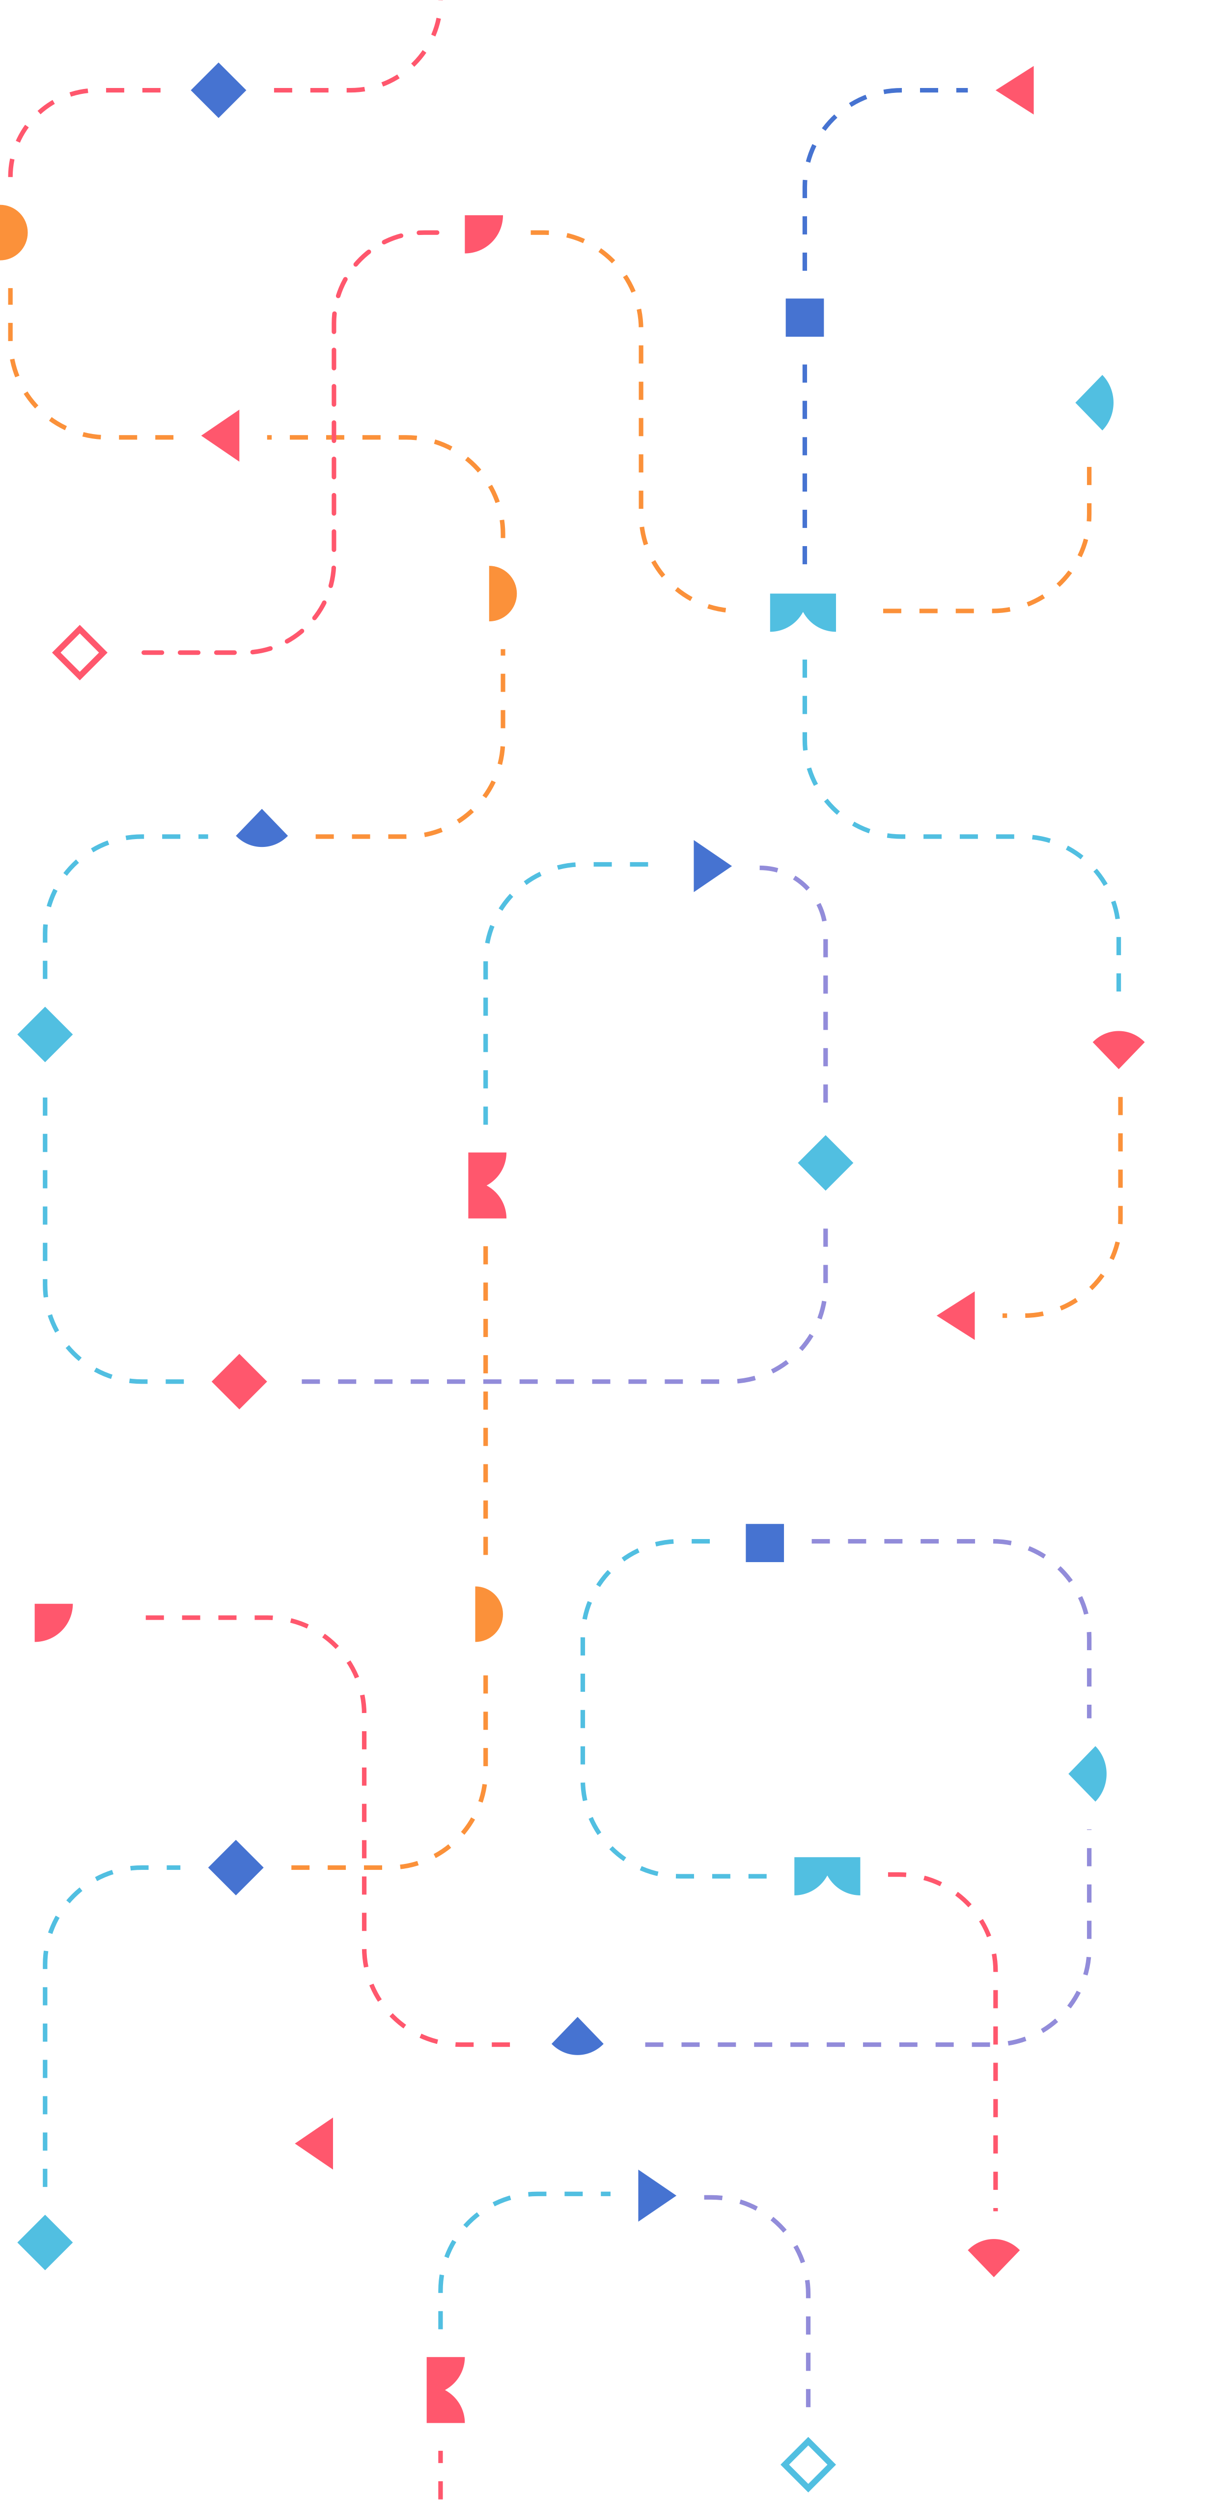 <svg width="406" height="826" viewBox="0 0 406 826" fill="none" xmlns="http://www.w3.org/2000/svg">
<path id="line-1-shape-2" d="M1.60423e-06 86.017C1.205 86.017 2.398 85.78 3.511 85.319C4.624 84.858 5.636 84.182 6.488 83.33C7.34 82.478 8.016 81.466 8.477 80.353C8.938 79.24 9.175 78.047 9.175 76.842C9.175 75.637 8.938 74.444 8.477 73.331C8.016 72.218 7.34 71.206 6.488 70.354C5.636 69.502 4.624 68.826 3.511 68.365C2.398 67.904 1.205 67.667 0 67.667L1.60423e-06 86.017Z" fill="#FB913A"/>
<path id="line-1-shape-9" d="M241.994 286.15L229.378 294.751L229.378 277.548L241.994 286.15Z" fill="#4673D1"/>
<path d="M223.645 725.41L211.029 734.011L211.029 716.808L223.645 725.41Z" fill="#4673D1"/>
<path d="M161.712 205.294C162.917 205.294 164.11 205.057 165.223 204.595C166.337 204.134 167.348 203.459 168.2 202.607C169.052 201.755 169.728 200.743 170.189 199.63C170.65 198.517 170.887 197.324 170.887 196.119C170.887 194.914 170.65 193.721 170.189 192.608C169.728 191.494 169.052 190.483 168.2 189.631C167.348 188.779 166.337 188.103 165.223 187.642C164.11 187.181 162.917 186.944 161.712 186.944L161.712 196.119L161.712 205.294Z" fill="#FB913A"/>
<path d="M157.124 542.48C158.329 542.48 159.522 542.243 160.636 541.782C161.749 541.321 162.76 540.645 163.612 539.793C164.464 538.941 165.14 537.929 165.601 536.816C166.062 535.703 166.3 534.51 166.299 533.305C166.299 532.1 166.062 530.907 165.601 529.794C165.14 528.681 164.464 527.669 163.612 526.817C162.76 525.965 161.749 525.289 160.636 524.828C159.522 524.367 158.329 524.13 157.124 524.13L157.124 533.305L157.124 542.48Z" fill="#FB913A"/>
<path d="M153.684 83.723C155.34 83.723 156.981 83.397 158.511 82.763C160.042 82.129 161.433 81.2 162.604 80.028C163.776 78.857 164.705 77.466 165.339 75.935C165.973 74.405 166.299 72.764 166.299 71.107L153.684 71.107L153.684 83.723Z" fill="#FF576D"/>
<path d="M11.469 542.48C13.126 542.48 14.766 542.154 16.297 541.52C17.827 540.886 19.218 539.957 20.39 538.785C21.561 537.614 22.49 536.223 23.124 534.692C23.758 533.162 24.085 531.521 24.085 529.865L11.469 529.865L11.469 542.48Z" fill="#FF576D"/>
<path d="M77.988 276.147C79.118 277.318 80.459 278.248 81.935 278.882C83.411 279.516 84.993 279.842 86.59 279.842C88.188 279.842 89.769 279.516 91.245 278.882C92.721 278.248 94.062 277.318 95.192 276.147L86.59 267.226L77.988 276.147Z" fill="#4673D1"/>
<path d="M182.355 675.265C183.485 676.437 184.826 677.366 186.302 678C187.778 678.634 189.36 678.961 190.957 678.961C192.555 678.961 194.136 678.634 195.612 678C197.088 677.366 198.429 676.437 199.559 675.265L190.957 666.345L182.355 675.265Z" fill="#4673D1"/>
<path d="M361.271 344.322C362.401 343.151 363.742 342.221 365.218 341.587C366.694 340.953 368.276 340.627 369.873 340.627C371.471 340.627 373.053 340.953 374.528 341.587C376.004 342.221 377.345 343.151 378.475 344.322L369.873 353.243L361.271 344.322Z" fill="#FF576D"/>
<path d="M319.982 743.441C321.112 742.269 322.453 741.34 323.929 740.706C325.405 740.072 326.987 739.746 328.584 739.746C330.182 739.746 331.763 740.072 333.239 740.706C334.715 741.34 336.056 742.269 337.186 743.441L328.584 752.362L319.982 743.441Z" fill="#FF576D"/>
<path d="M364.458 142.215C365.629 141.01 366.559 139.579 367.193 138.005C367.827 136.431 368.153 134.744 368.153 133.04C368.153 131.336 367.827 129.648 367.193 128.074C366.559 126.5 365.629 125.069 364.458 123.865L355.537 133.04L364.458 142.215Z" fill="#51BFE1"/>
<path d="M362.163 595.237C363.334 594.032 364.264 592.602 364.898 591.028C365.532 589.453 365.858 587.766 365.858 586.062C365.858 584.358 365.532 582.671 364.898 581.097C364.264 579.522 363.334 578.092 362.163 576.887L353.242 586.062L362.163 595.237Z" fill="#51BFE1"/>
<path d="M163.751 389.548C162.899 390.386 161.932 391.098 160.879 391.664C161.932 392.23 162.899 392.942 163.751 393.78C164.922 394.933 165.852 396.302 166.486 397.808C167.12 399.314 167.446 400.929 167.446 402.559L154.83 402.559L154.83 380.768L167.446 380.768C167.446 382.399 167.12 384.013 166.486 385.52C165.852 387.026 164.922 388.395 163.751 389.548Z" fill="#FF576D"/>
<path d="M149.989 787.52C149.138 788.358 148.17 789.07 147.117 789.636C148.17 790.202 149.138 790.914 149.989 791.752C151.161 792.905 152.09 794.274 152.724 795.78C153.358 797.286 153.684 798.901 153.684 800.531L141.068 800.531L141.068 778.74L153.684 778.74C153.684 780.371 153.358 781.985 152.724 783.492C152.09 784.998 151.161 786.367 149.989 787.52Z" fill="#FF576D"/>
<path d="M276.4 196.119L276.4 208.734C274.77 208.734 273.155 208.408 271.649 207.774C270.143 207.14 268.774 206.211 267.621 205.039C266.783 204.188 266.071 203.22 265.505 202.168C264.939 203.22 264.227 204.188 263.389 205.039C262.236 206.211 260.867 207.14 259.361 207.774C257.854 208.408 256.24 208.734 254.609 208.734L254.609 196.119L276.4 196.119Z" fill="#51BFE1"/>
<path d="M284.43 613.588L284.43 626.203C282.799 626.203 281.185 625.877 279.678 625.243C278.172 624.609 276.803 623.68 275.65 622.508C274.812 621.657 274.1 620.689 273.534 619.637C272.968 620.689 272.256 621.657 271.418 622.508C270.265 623.68 268.896 624.609 267.39 625.243C265.884 625.877 264.269 626.203 262.639 626.203L262.639 613.588L284.43 613.588Z" fill="#51BFE1"/>
<path d="M72.255 20.644L63.08 29.819L72.255 38.994L81.43 29.819L72.255 20.644Z" fill="#4673D1"/>
<path d="M77.99 607.853L68.814 617.028L77.99 626.204L87.165 617.028L77.99 607.853Z" fill="#4673D1"/>
<path d="M34.139 215.616L26.378 207.855L18.617 215.616L26.378 223.377L34.139 215.616Z" stroke="#FF576D" stroke-width="2"/>
<path d="M79.136 447.288L69.961 456.463L79.136 465.638L88.311 456.463L79.136 447.288Z" fill="#FF576D"/>
<path d="M272.96 375.034L263.785 384.209L272.96 393.384L282.135 384.209L272.96 375.034Z" fill="#51BFE1"/>
<path d="M274.987 814.294L267.226 806.533L259.465 814.294L267.226 822.055L274.987 814.294Z" stroke="#51BFE1" stroke-width="2"/>
<path d="M14.909 332.599L5.734 341.774L14.909 350.949L24.085 341.774L14.909 332.599Z" fill="#51BFE1"/>
<path d="M14.909 731.718L5.734 740.893L14.909 750.068L24.085 740.893L14.909 731.718Z" fill="#51BFE1"/>
<path d="M66.519 143.935L79.135 152.537L79.135 135.333L66.519 143.935Z" fill="#FF576D"/>
<path d="M97.486 708.206L110.102 716.808L110.102 699.604L97.486 708.206Z" fill="#FF576D"/>
<path d="M329.158 29.819L341.774 37.847L341.774 21.791L329.158 29.819Z" fill="#FF576D"/>
<path d="M309.66 434.672L322.276 442.701L322.276 426.644L309.66 434.672Z" fill="#FF576D"/>
<rect width="12.616" height="12.616" transform="matrix(4.37114e-08 1 1 -4.37114e-08 259.783 98.633)" fill="#4673D1"/>
<rect width="12.616" height="12.616" transform="matrix(4.37114e-08 1 1 -4.37114e-08 246.582 503.486)" fill="#4673D1"/>
<path id="line-1-segment-3" d="M57.345 144.509L35.441 144.509C17.768 144.509 3.441 130.182 3.441 112.509L3.441 95.192" stroke="#FB913A" stroke-width="1.5" stroke-dasharray="6 6"/>
<path id="line-1-segment-14" d="M166.299 177.768L166.299 176.509C166.299 158.835 151.972 144.509 134.299 144.509L88.311 144.509" stroke="#FB913A" stroke-width="1.5" stroke-dasharray="6 6"/>
<path d="M168.593 675.52L152.423 675.52C134.75 675.52 120.423 661.193 120.423 643.52L120.423 566.452C120.423 548.779 106.097 534.452 88.423 534.452L44.728 534.452" stroke="#FF576D" stroke-width="1.5" stroke-dasharray="6 6"/>
<path d="M360.125 154.257L360.125 169.853C360.125 187.526 345.798 201.853 328.125 201.853L289.018 201.853" stroke="#FB913A" stroke-width="1.5" stroke-dasharray="6 6"/>
<path d="M370.446 362.418L370.446 402.672C370.446 420.346 356.119 434.672 338.446 434.672L331.451 434.672" stroke="#FB913A" stroke-width="1.5" stroke-dasharray="6 6"/>
<path d="M104.367 276.401L134.299 276.401C151.973 276.401 166.299 262.074 166.299 244.401L166.299 214.469" stroke="#FB913A" stroke-width="1.5" stroke-dasharray="6 6"/>
<path d="M96.34 617.028L128.566 617.028C146.239 617.028 160.566 602.701 160.566 585.028L160.566 551.656" stroke="#FB913A" stroke-width="1.5" stroke-dasharray="6 6"/>
<path d="M99.779 456.463L240.96 456.463C258.633 456.463 272.96 442.136 272.96 424.463L272.96 402.559" stroke="#928CDA" stroke-width="1.5" stroke-dasharray="6 6"/>
<path d="M213.322 675.52L328.125 675.52C345.798 675.52 360.125 661.193 360.125 643.52L360.125 604.413" stroke="#928CDA" stroke-width="1.5" stroke-dasharray="6 6"/>
<path d="M14.91 323.424L14.91 308.401C14.91 290.728 29.237 276.401 46.91 276.401L68.814 276.401" stroke="#51BFE1" stroke-width="1.5" stroke-dasharray="6 6"/>
<path d="M14.91 722.542L14.91 649.028C14.91 631.355 29.237 617.028 46.91 617.028L59.639 617.028" stroke="#51BFE1" stroke-width="1.5" stroke-dasharray="6 6"/>
<path d="M266.08 89.457L266.08 61.819C266.08 44.146 280.407 29.819 298.08 29.819L319.984 29.819" stroke="#4673D1" stroke-width="1.5" stroke-dasharray="6 6"/>
<path d="M60.786 456.463L46.91 456.463C29.237 456.463 14.91 442.136 14.91 424.463L14.91 360.124" stroke="#51BFE1" stroke-width="1.5" stroke-dasharray="6 6"/>
<path d="M144.508 76.842L140.414 76.842C123.846 76.842 110.414 90.273 110.414 106.842L110.414 185.616C110.414 202.184 96.983 215.616 80.414 215.616L44.728 215.616" stroke="#FF576D" stroke-width="1.5" stroke-linecap="round" stroke-dasharray="6 6"/>
<path d="M175.475 76.842L179.946 76.842C197.619 76.842 211.946 91.169 211.946 108.842L211.946 169.853C211.946 187.526 226.273 201.853 243.946 201.853L245.435 201.853" stroke="#FB913A" stroke-width="1.5" stroke-dasharray="6 6"/>
<path d="M251.17 286.723V286.723C263.205 286.723 272.961 296.479 272.961 308.514L272.961 365.859" stroke="#928CDA" stroke-width="1.5" stroke-dasharray="6 6"/>
<path d="M293.605 619.322L297.159 619.322C314.832 619.322 329.159 633.649 329.159 651.322L329.159 730.571" stroke="#FF576D" stroke-width="1.5" stroke-dasharray="6 6"/>
<path d="M268.373 509.22L328.124 509.22C345.798 509.22 360.124 523.547 360.124 541.22L360.124 567.712" stroke="#928CDA" stroke-width="1.5" stroke-dasharray="6 6"/>
<path d="M232.818 725.983L235.225 725.983C252.898 725.983 267.225 740.31 267.225 757.983L267.225 795.944" stroke="#928CDA" stroke-width="1.5" stroke-dasharray="6 6"/>
<path d="M3.441 58.491V58.491C3.441 42.656 16.278 29.819 32.114 29.819L53.905 29.819" stroke="#FF576D" stroke-width="1.5" stroke-dasharray="6 6"/>
<path d="M90.606 29.819L115.837 29.819C132.306 29.819 145.656 16.469 145.656 -0V-0" stroke="#FF576D" stroke-width="1.5" stroke-dasharray="6 6"/>
<path d="M145.656 825.763L145.656 809.706" stroke="#FF576D" stroke-width="1.5" stroke-dasharray="6 6"/>
<path d="M266.08 120.424C266.08 143.714 266.08 186.944 266.08 186.944" stroke="#4673D1" stroke-width="1.5" stroke-dasharray="6 6"/>
<path d="M160.564 411.735L160.564 514.955" stroke="#FB913A" stroke-width="1.5" stroke-dasharray="6 6"/>
<path d="M266.08 217.91L266.08 244.401C266.08 262.074 280.407 276.401 298.08 276.401L337.874 276.401C355.547 276.401 369.874 290.728 369.874 308.401L369.874 331.452" stroke="#51BFE1" stroke-width="1.5" stroke-dasharray="6 6"/>
<path d="M160.564 371.593L160.564 317.576C160.564 299.903 174.891 285.576 192.564 285.576L220.203 285.576" stroke="#51BFE1" stroke-width="1.5" stroke-dasharray="6 6"/>
<path d="M253.463 619.896L224.678 619.896C207.005 619.896 192.678 605.569 192.678 587.896L192.678 541.22C192.678 523.547 207.005 509.22 224.678 509.22L238.553 509.22" stroke="#51BFE1" stroke-width="1.5" stroke-dasharray="6 6"/>
<path d="M145.656 769.565L145.656 756.836C145.656 739.163 159.983 724.836 177.656 724.836L201.854 724.836" stroke="#51BFE1" stroke-width="1.5" stroke-dasharray="6 6"/>
</svg>
